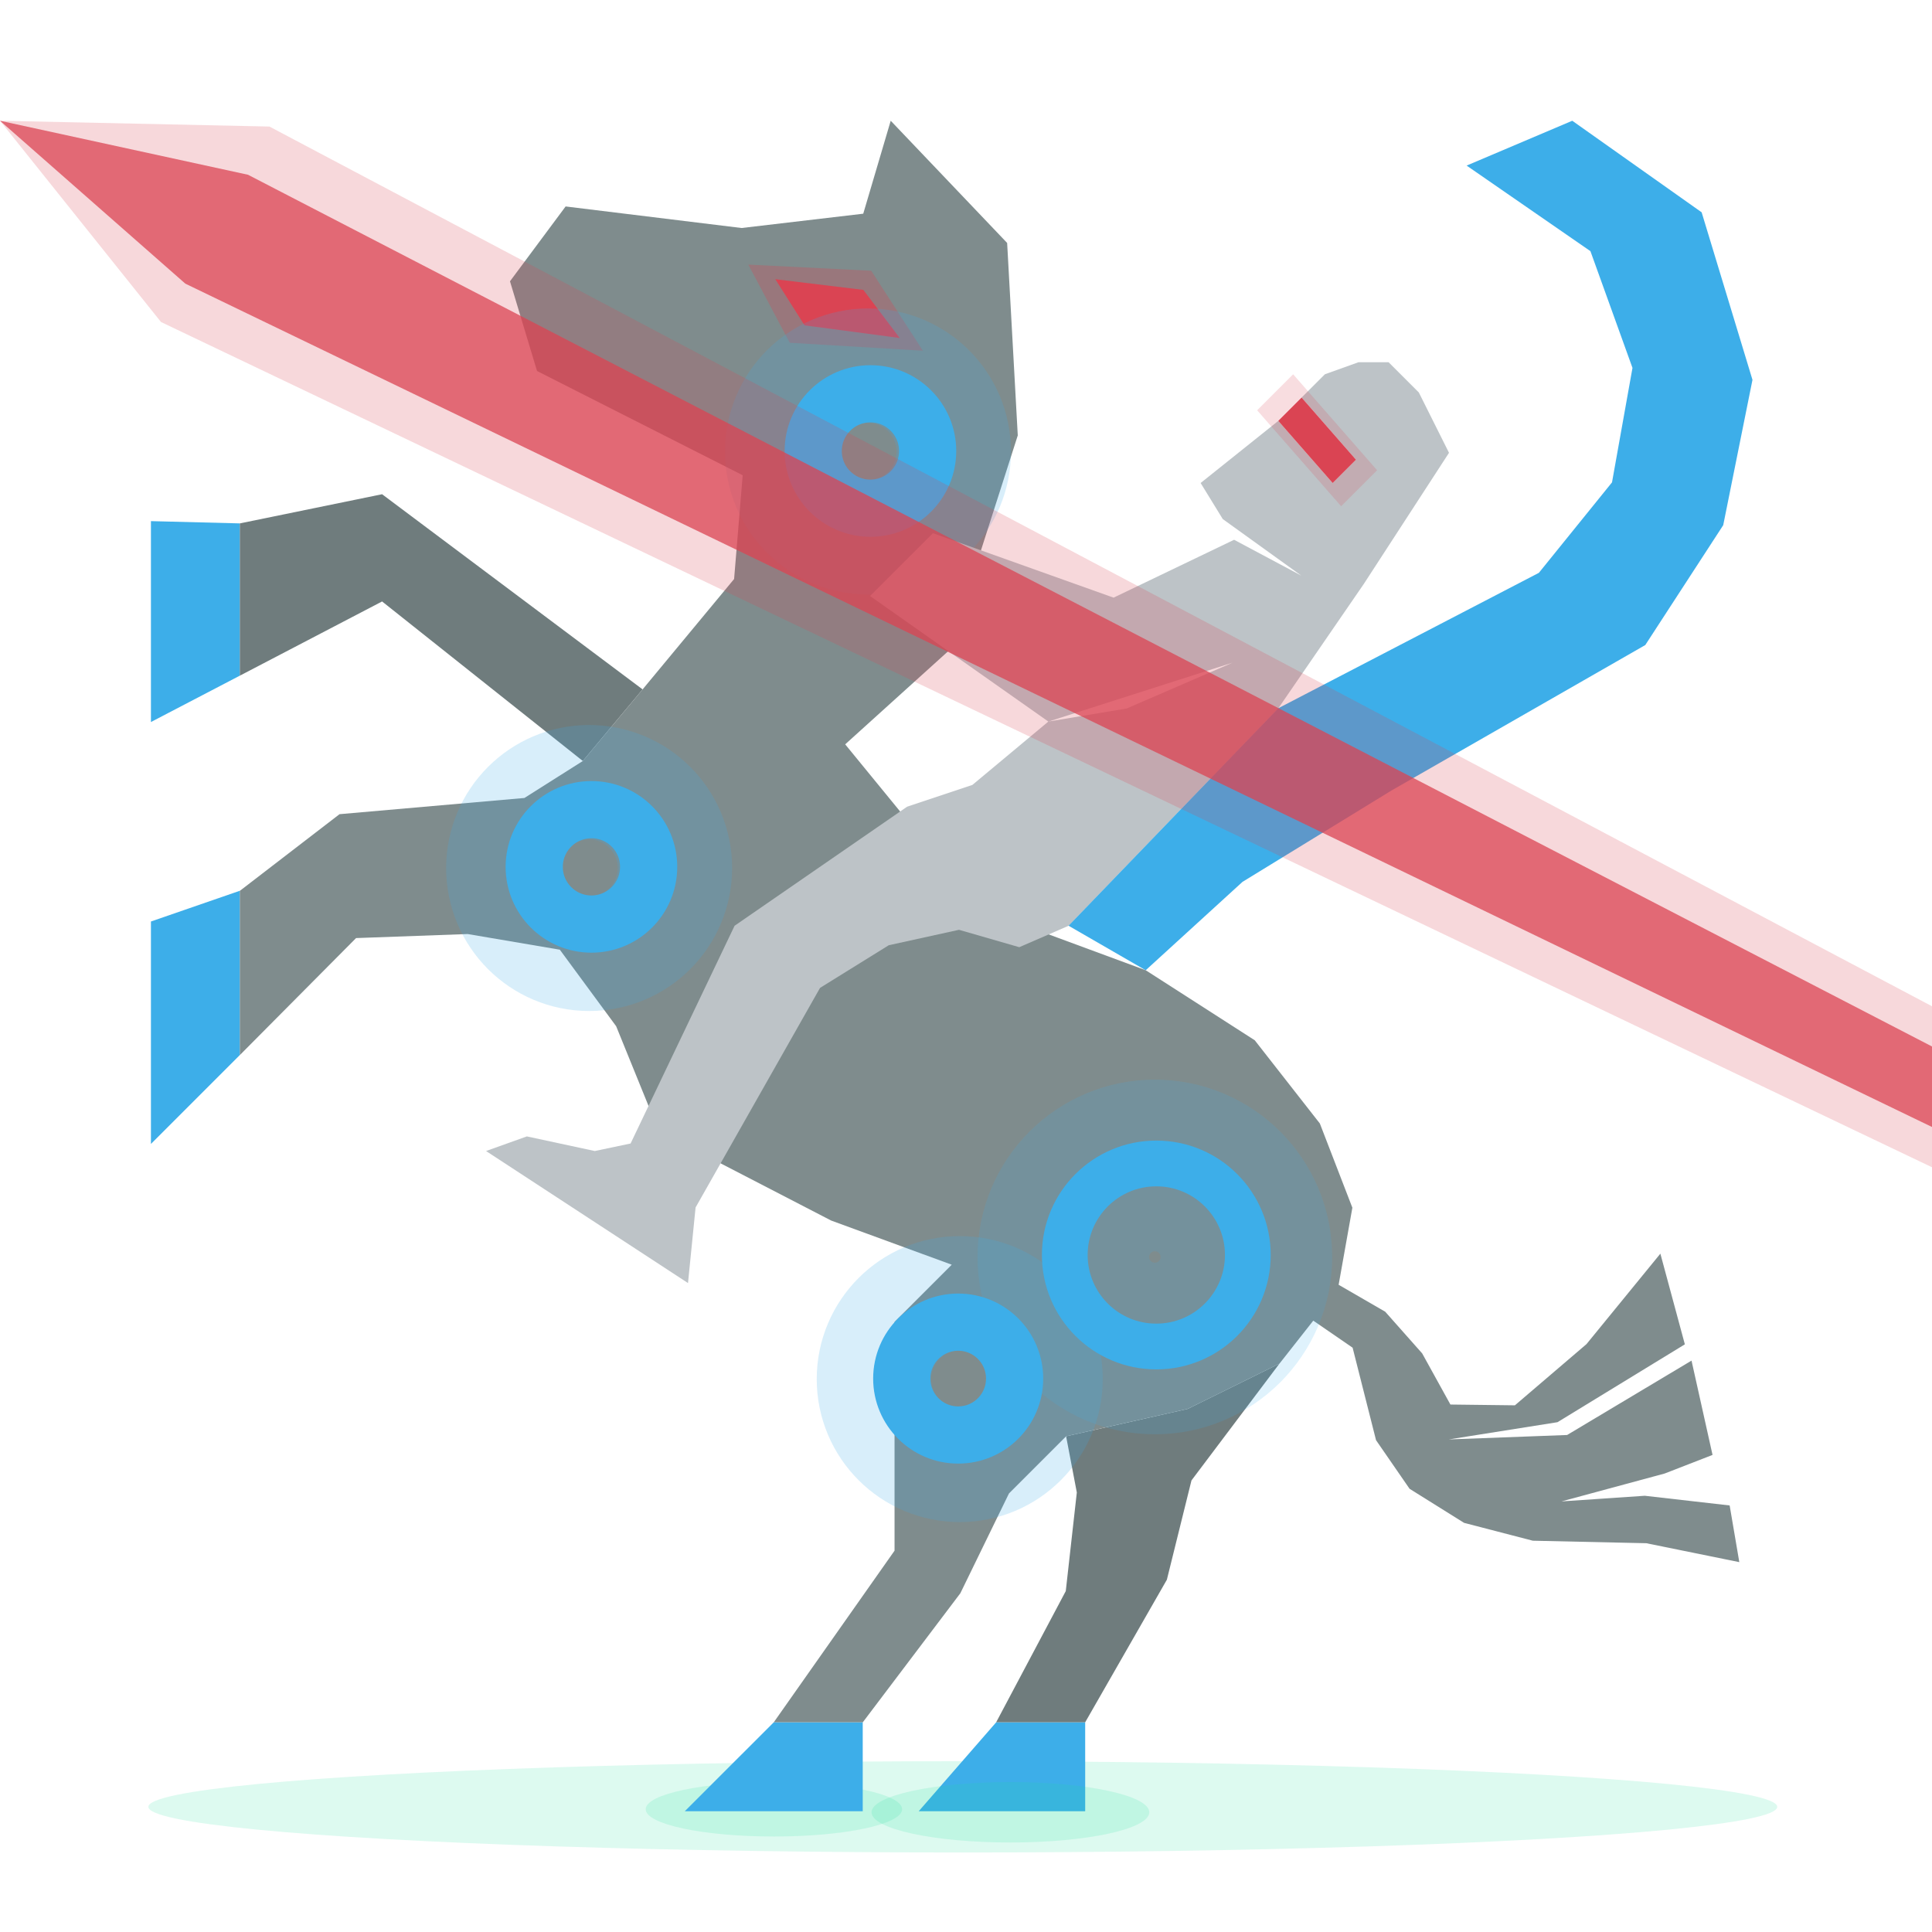 <?xml version="1.0" encoding="UTF-8" standalone="no"?>
<svg
   viewBox="0 0 64 64"
   version="1.1"
   id="svg7"
   sodipodi:docname="hussarix_64_icon.svg"
   width="64"
   height="64"
   inkscape:version="1.1 (ce6663b3b7, 2021-05-25)"
   inkscape:export-filename="/home/zircon/development/qbhm_viewer/lib/icons/hussarix_64_icon.png"
   inkscape:export-xdpi="96.000504"
   inkscape:export-ydpi="96.000504"
   xmlns:inkscape="http://www.inkscape.org/namespaces/inkscape"
   xmlns:sodipodi="http://sodipodi.sourceforge.net/DTD/sodipodi-0.dtd"
   xmlns="http://www.w3.org/2000/svg"
   xmlns:svg="http://www.w3.org/2000/svg">
  <defs
     id="defs11" />
  <sodipodi:namedview
     id="namedview9"
     pagecolor="#ffffff"
     bordercolor="#666666"
     borderopacity="1.0"
     inkscape:pageshadow="2"
     inkscape:pageopacity="0"
     inkscape:pagecheckerboard="0"
     showgrid="true"
     width="64px"
     inkscape:zoom="4.24685"
     inkscape:cx="-20.603506"
     inkscape:cy="14.245853"
     inkscape:window-width="1366"
     inkscape:window-height="744"
     inkscape:window-x="0"
     inkscape:window-y="24"
     inkscape:window-maximized="1"
     inkscape:current-layer="svg7"
     height="48px">
    <inkscape:grid
       type="xygrid"
       id="grid828" />
  </sodipodi:namedview>
  <ellipse
     style="opacity:0.75;fill:#1edc9b;fill-opacity:0.2;stroke-width:3.405;stroke-linecap:round;stroke-linejoin:round;paint-order:stroke fill markers"
     id="path2255"
     cx="25.637"
     cy="59.933"
     rx="4.247"
     ry="0.904" />
  <ellipse
     style="opacity:0.75;fill:#1edc9b;fill-opacity:0.2;stroke-width:11.097;stroke-linecap:round;stroke-linejoin:round;paint-order:stroke fill markers"
     id="path2255-6"
     cx="31.894"
     cy="59.854"
     rx="26.979"
     ry="1.512" />
  <path
     id="path1681"
     style="fill:#3daee9;fill-opacity:1;stroke:none;stroke-width:4.421px;stroke-linecap:butt;stroke-linejoin:miter;stroke-opacity:1"
     d="M 7.947,34.947 V 29.507 L 5,30.526 v 7.368 z"
     sodipodi:nodetypes="ccccc" />
  <path
     id="horse"
     style="fill:#3daee9;fill-opacity:1;stroke:none;stroke-width:4.421px;stroke-linecap:butt;stroke-linejoin:miter;stroke-opacity:1"
     d="M 7.947,22.381 V 17.338 L 5,17.263 v 6.655 z"
     sodipodi:nodetypes="ccccc" />
  <path
     style="fill:#3daee9;fill-opacity:1;stroke:none;stroke-width:2.947px;stroke-linecap:butt;stroke-linejoin:miter;stroke-opacity:1"
     d="M 33,57.053 30.433,60 h 5.515 v -2.947 z"
     id="path24473-3"
     sodipodi:nodetypes="ccccc" />
  <path
     style="fill:#3daee9;fill-opacity:1;stroke:none;stroke-width:2.947px;stroke-linecap:butt;stroke-linejoin:miter;stroke-opacity:1"
     d="M 25.632,57.053 22.684,60 h 5.895 v -2.947 z"
     id="path24473"
     sodipodi:nodetypes="ccccc" />
  <path
     id="path1679"
     style="fill:#6f7c7d;fill-opacity:1;stroke:none;stroke-width:4.421px;stroke-linecap:butt;stroke-linejoin:miter;stroke-opacity:1"
     d="m 42.382,45.173 -3.038,1.499 -4.028,0.907 0.355,1.861 -0.366,3.267 -2.306,4.346 h 2.949 l 2.706,-4.723 0.815,-3.289 z"
     sodipodi:nodetypes="cccccccccc" />
  <path
     id="path12116"
     style="fill:#6f7c7d;fill-opacity:1;stroke:none;stroke-width:4.421px;stroke-linecap:butt;stroke-linejoin:miter;stroke-opacity:1"
     d="m 19.307,25.209 1.98,-2.372 -8.63,-6.465 -4.711,0.966 v 5.044 L 12.657,19.924 Z" />
  <path
     id="path13061"
     style="fill:#7f8c8d;stroke:none;stroke-width:4.421px;stroke-linecap:butt;stroke-linejoin:miter;stroke-opacity:1"
     d="m 29.506,4 -0.91,3.079 -4.03,0.474 -5.829,-0.714 -1.843,2.479 0.896,2.972 6.813,3.453 -0.285,3.438 -3.031,3.656 -1.98,2.372 -1.935,1.225 -6.125,0.537 -3.301,2.539 v 5.44 l 3.849,-3.875 3.698,-0.134 3.052,0.519 1.866,2.535 1.416,3.485 5.706,2.952 3.995,1.463 -1.895,1.895 v 3.789 3.789 l -4,5.684 h 2.949 l 3.231,-4.274 1.61,-3.305 1.895,-1.895 4.028,-0.907 3.038,-1.499 1.12,-1.424 1.303,0.896 0.776,3.064 1.111,1.61 1.806,1.129 2.276,0.591 3.759,0.083 3.082,0.627 -0.32,-1.878 -2.813,-0.321 -2.758,0.187 3.419,-0.924 1.585,-0.616 -0.696,-3.124 -4.121,2.464 -3.92,0.147 3.601,-0.571 4.219,-2.579 -0.811,-3.004 -2.448,2.997 -2.371,2.027 -2.136,-0.026 -0.935,-1.693 -1.225,-1.382 -1.543,-0.892 0.455,-2.553 -1.077,-2.79 -2.157,-2.757 -3.612,-2.32 -5.492,-2.028 -4.463,-5.455 3.434,-3.105 2.283,-7.128 -0.352,-6.376 z"
     sodipodi:nodetypes="cccccccccccccccccccccccccccccccccccccccccccccccccccccccccccccccccc" />
  <circle
     style="opacity:0.2;fill:none;stroke:#3daee9;stroke-width:5.684;stroke-linecap:round;stroke-linejoin:round;stroke-miterlimit:4;stroke-dasharray:none;stroke-opacity:1;paint-order:stroke fill markers"
     id="path1765-7-9-2-7"
     cx="31.792"
     cy="45.684"
     r="1.895" />
  <circle
     style="opacity:0.163;fill:none;fill-opacity:1;stroke:#3daee9;stroke-width:5.684;stroke-linecap:round;stroke-linejoin:round;stroke-miterlimit:4;stroke-dasharray:none;stroke-opacity:1;paint-order:stroke fill markers"
     id="path10347-0"
     cx="38.256"
     cy="41.639"
     r="3.032" />
  <circle
     style="opacity:0.2;fill:none;stroke:#3daee9;stroke-width:5.684;stroke-linecap:round;stroke-linejoin:round;stroke-miterlimit:4;stroke-dasharray:none;stroke-opacity:1;paint-order:stroke fill markers"
     id="path1765-7-9-2"
     cx="19.516"
     cy="28.754"
     r="1.895" />
  <path
     style="opacity:0.286;fill:#da4453;fill-opacity:1;stroke:none;stroke-width:5.899px;stroke-linecap:butt;stroke-linejoin:miter;stroke-opacity:1"
     d="m 24.788,8.765 4.073,0.204 1.711,2.649 -4.41,-0.263 z"
     id="horse_eye-2"
     sodipodi:nodetypes="ccccc" />
  <path
     style="fill:#da4453;fill-opacity:1;stroke:none;stroke-width:4.421px;stroke-linecap:butt;stroke-linejoin:miter;stroke-opacity:1"
     d="m 25.683,9.249 2.917,0.354 1.206,1.595 -3.154,-0.42 z"
     id="horse_eye"
     sodipodi:nodetypes="ccccc" />
  <circle
     style="opacity:0.2;fill:none;stroke:#3daee9;stroke-width:5.684;stroke-linecap:round;stroke-linejoin:round;stroke-miterlimit:4;stroke-dasharray:none;stroke-opacity:1;paint-order:stroke fill markers"
     id="path1765-7-9"
     cx="28.753"
     cy="14.955"
     r="1.895" />
  <path
     style="fill:#bdc3c7;fill-opacity:1;stroke:none;stroke-width:4.421px;stroke-linecap:butt;stroke-linejoin:miter;stroke-opacity:1"
     d="m 24.334,30.667 -3.445,7.213 -1.186,0.249 -2.25,-0.484 -1.352,0.484 6.69,4.374 0.251,-2.504 4.123,-7.274 2.277,-1.413 2.326,-0.511 1.997,0.576 1.635,-0.71 6.947,-7.205 2.83,-4.117 L 48,15 47,13 46,12 h -1 l -1.111,0.398 -0.772,0.772 1.801,2.058 -0.772,0.772 -1.801,-2.058 -2.573,2.058 0.734,1.195 2.604,1.875 -2.229,-1.189 -3.992,1.917 -5.985,-2.135 -2.082,2.081 5.907,4.159 6.1,-1.951 -3.507,1.518 -2.593,0.432 -2.518,2.1 -2.162,0.721 z"
     id="rider"
     sodipodi:nodetypes="ccccccccccccccccccccccccccccccccccccc" />
  <path
     style="fill:#3daee9;fill-opacity:1;stroke:none;stroke-width:4.421px;stroke-linecap:butt;stroke-linejoin:miter;stroke-opacity:1"
     d="m 52.083,4 4.286,3.033 1.684,5.55 -0.969,4.814 -2.582,3.971 -8.403,4.816 -4.941,3.03 -3.206,2.927 -2.555,-1.475 6.947,-7.204 8.633,-4.486 2.423,-2.997 0.678,-3.792 -1.393,-3.867 -4.101,-2.835 z"
     id="wings"
     sodipodi:nodetypes="cccccccccccccccc" />
  <circle
     style="opacity:1;fill:none;stroke:#3daee9;stroke-width:1.895;stroke-linecap:round;stroke-linejoin:round;stroke-miterlimit:4;stroke-dasharray:none;stroke-opacity:1;paint-order:stroke fill markers"
     id="path1765"
     cx="19.592"
     cy="28.716"
     r="1.895" />
  <circle
     style="fill:none;stroke:#3daee9;stroke-width:1.895;stroke-linecap:round;stroke-linejoin:round;stroke-miterlimit:4;stroke-dasharray:none;stroke-opacity:1;paint-order:stroke fill markers"
     id="path1765-7"
     cx="28.834"
     cy="14.94"
     r="1.895" />
  <circle
     style="opacity:1;fill:none;fill-opacity:1;stroke:#3daee9;stroke-width:1.516;stroke-linecap:round;stroke-linejoin:round;stroke-miterlimit:4;stroke-dasharray:none;stroke-opacity:1;paint-order:stroke fill markers"
     id="path10347"
     cx="38.304"
     cy="41.573"
     r="3.032" />
  <circle
     style="fill:none;fill-opacity:1;stroke:#3daee9;stroke-width:1.895;stroke-linecap:round;stroke-linejoin:round;stroke-miterlimit:4;stroke-dasharray:none;stroke-opacity:1;paint-order:stroke fill markers"
     id="path10347-6"
     cx="31.741"
     cy="45.667"
     r="1.869" />
  <path
     style="fill:#da4453;fill-opacity:1;stroke:none;stroke-width:1.895px;stroke-linecap:butt;stroke-linejoin:miter;stroke-opacity:1"
     d="m 43.117,13.17 1.801,2.058 -0.772,0.772 -1.801,-2.058 z"
     id="path4980" />
  <path
     style="opacity:0.18;fill:#da4453;fill-opacity:1;stroke:none;stroke-width:2.926px;stroke-linecap:butt;stroke-linejoin:miter;stroke-opacity:1"
     d="m 42.837,12.399 2.782,3.179 -1.192,1.192 -2.782,-3.179 z"
     id="path4980-1" />
  <path
     style="color:#000000;opacity:0.208;fill:#da4453;fill-opacity:1;stroke-width:1.805;-inkscape-stroke:none"
     d="M 8.925,4.192 0,4 5.333,10.667 64,38.667 v -5.333 z"
     id="probe-6"
     sodipodi:nodetypes="cccccc" />
  <path
     style="color:#000000;opacity:0.75;fill:#da4453;fill-opacity:1;stroke-width:1.805;-inkscape-stroke:none"
     d="M 8.216,5.789 0,4 6.139,9.396 64,37.333 v -2.667 z"
     id="probe"
     sodipodi:nodetypes="cccccc" />
  <ellipse
     style="opacity:0.75;fill:#1edc9b;fill-opacity:0.2;stroke-width:3.728;stroke-linecap:round;stroke-linejoin:round;paint-order:stroke fill markers"
     id="path2255-3"
     cx="33.471"
     cy="60.034"
     rx="4.6"
     ry="1.001" />
</svg>

